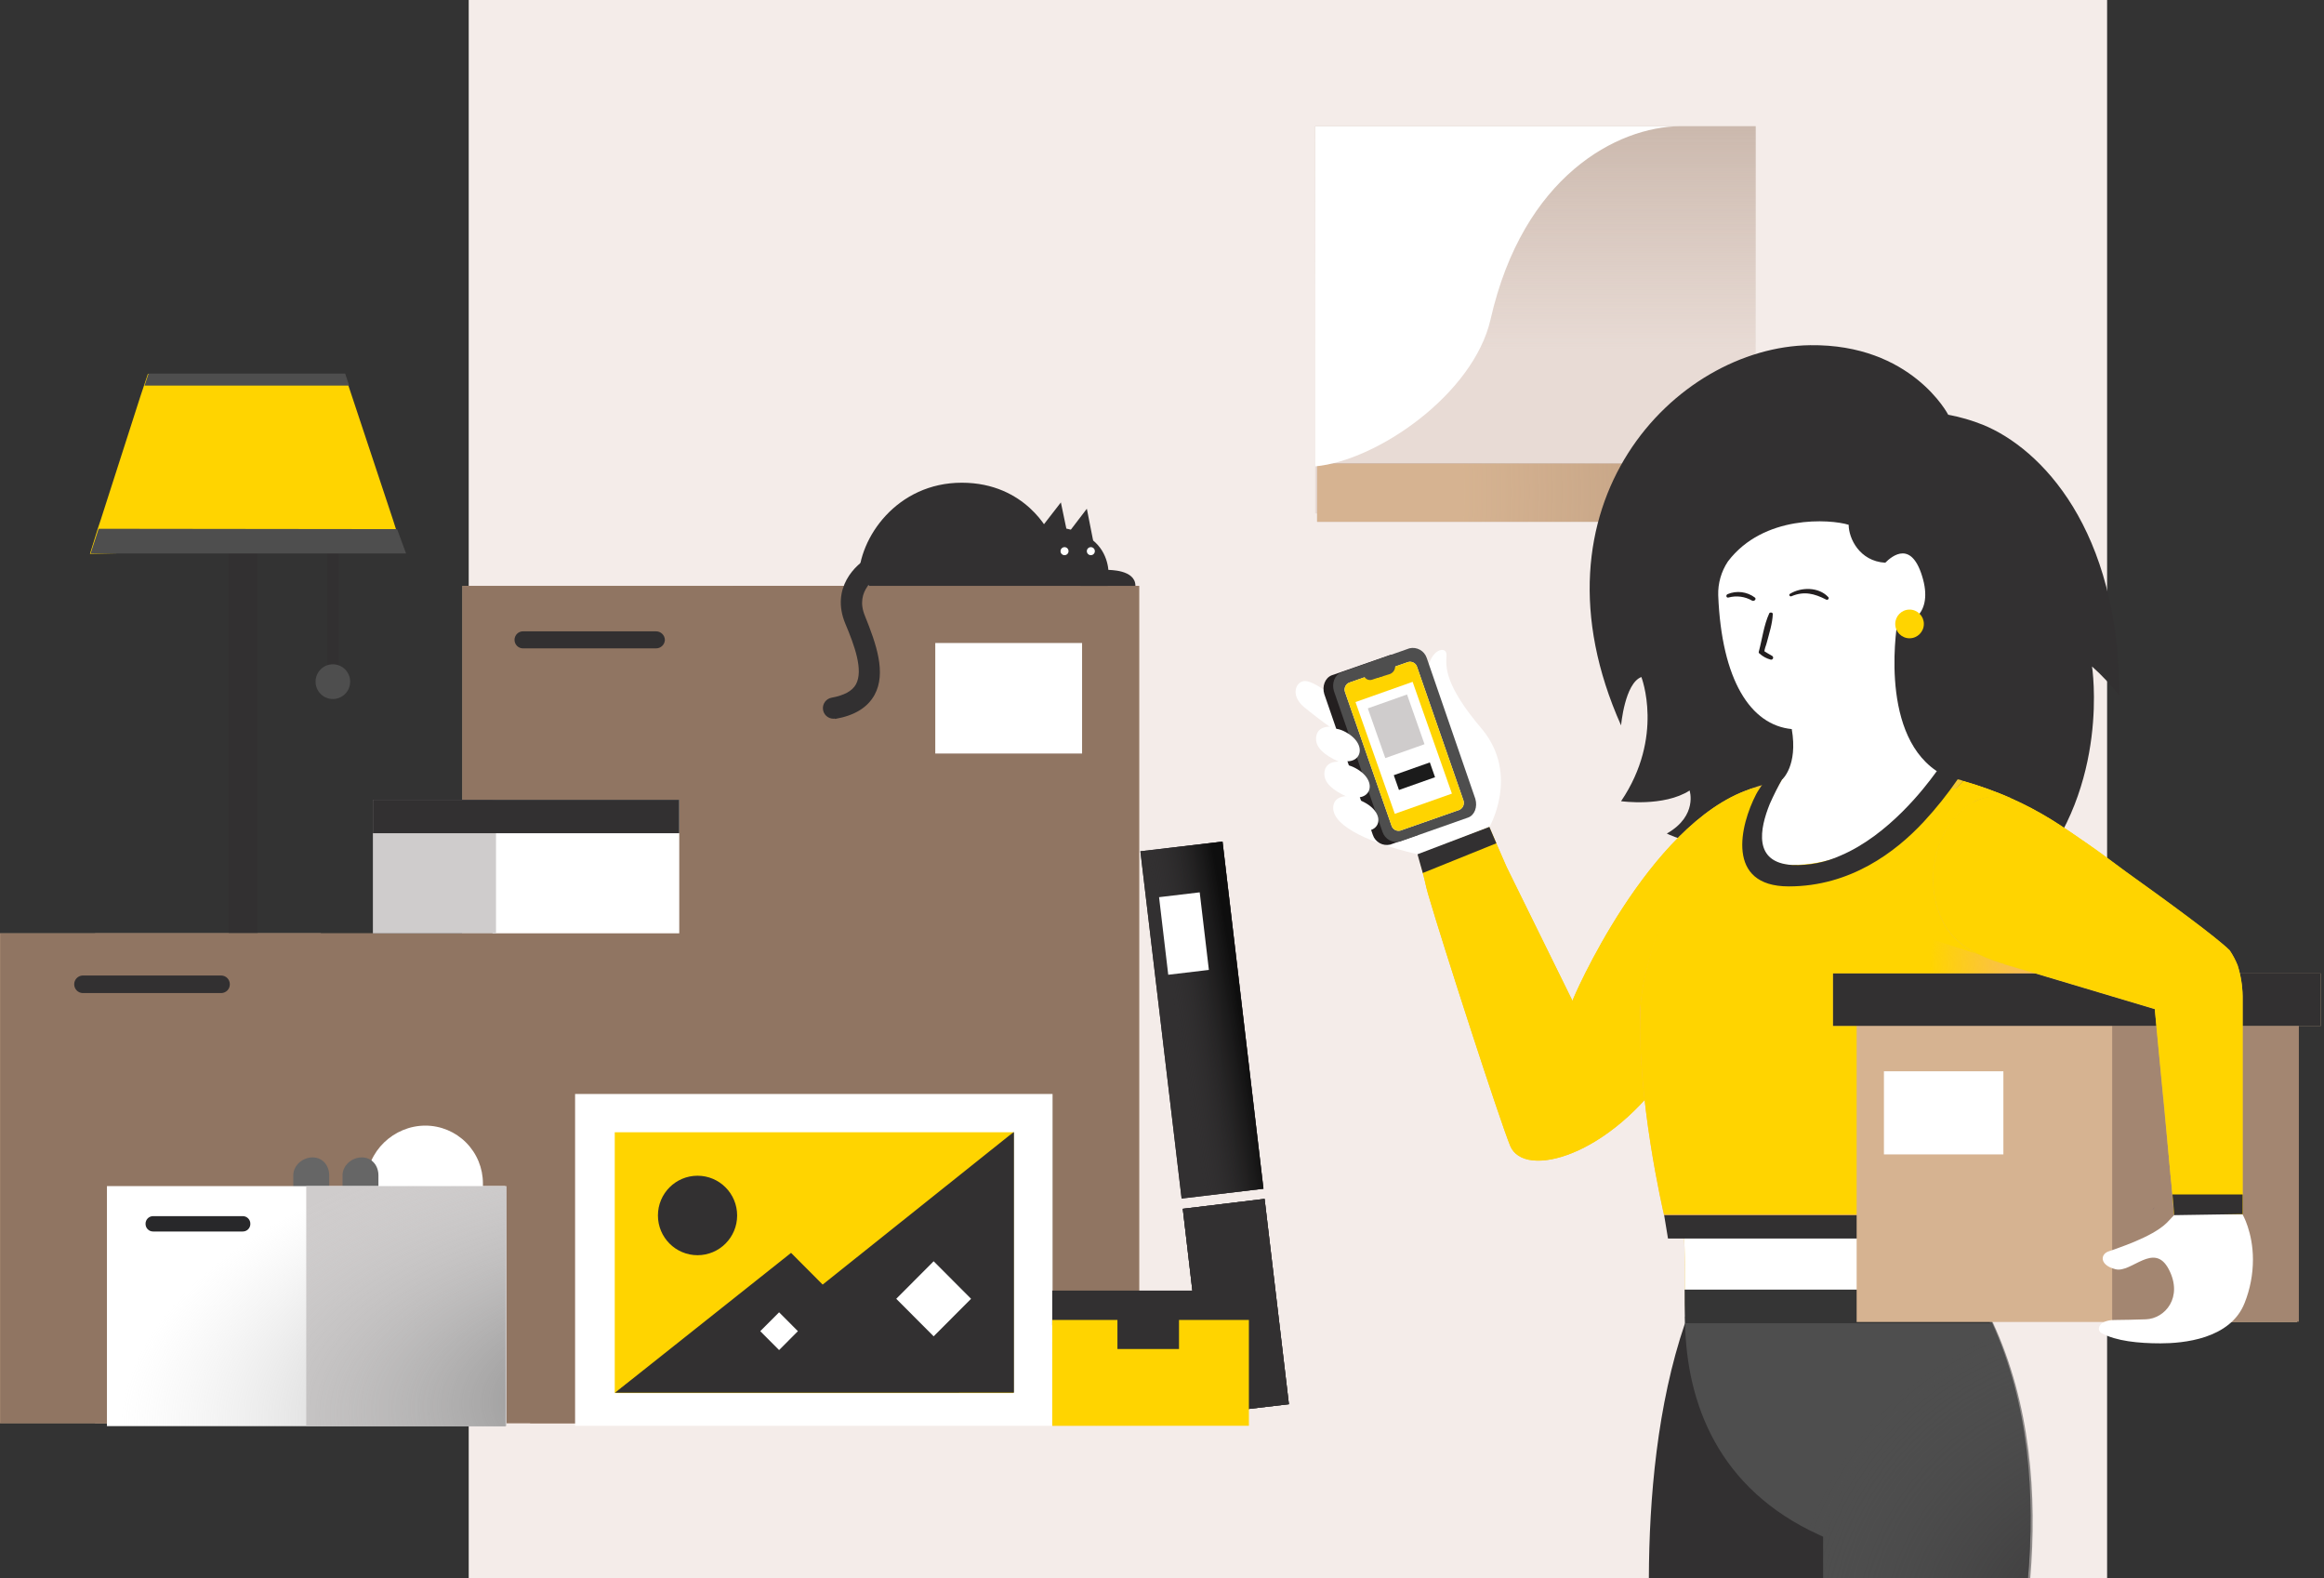 <svg width="461" height="313" viewBox="0 0 461 313" fill="none" xmlns="http://www.w3.org/2000/svg">
<rect x="0" y="0" width="461" height="313" fill="#333333" stroke="none"/>
<path d="M417.976 0H92.976V313H417.976V0Z" fill="#F4ECE9"/>
<path d="M348.272 25.027H260.884V101.819H348.272V25.027Z" fill="#E8DBD5"/>
<path d="M348.272 25.027H260.884V101.819H348.272V25.027Z" fill="url(#paint0_linear)"/>
<path d="M348.666 91.951H261.278V103.468H348.666V91.951Z" fill="#A38671"/>
<path d="M348.666 91.951H261.278V103.468H348.666V91.951Z" fill="url(#paint1_radial)"/>
<path d="M333.221 25.027C320.876 25.159 302.138 34.82 295.668 63.357C292.299 78.115 273.223 91.356 260.884 92.484V25.027H333.221Z" fill="white"/>
<path d="M225.954 116.182H105.17V282.199H225.954V116.182Z" fill="#A38671"/>
<path d="M145.411 116.182H91.738V277.716H145.411V116.182Z" fill="#D6B391"/>
<path d="M145.43 116.182H91.769V277.71H105.17V282.211H225.954V116.182H145.43Z" fill="url(#paint2_linear)"/>
<path d="M225.954 116V282.029H105.17V277.528H91.769V116H225.954Z" fill="url(#paint3_radial)"/>
<path d="M172.425 116.182H219.748C219.748 116.182 222.523 104.396 206.816 104.396C206.816 104.396 205.428 105.787 206.816 105.787H208.197C208.197 105.787 203.578 95.725 190.777 95.725C177.976 95.725 170.313 106.609 170.313 114.922L172.425 116.182Z" fill="#323031"/>
<path d="M206.747 104.396L210.441 99.631L211.766 105.982L206.747 104.396Z" fill="#323031"/>
<path d="M211.897 105.718L215.591 100.885L216.847 107.242L211.897 105.718Z" fill="#323031"/>
<path d="M225.229 116.182H214.354L219.835 113.003C219.879 113.066 225.229 112.878 225.229 116.182Z" fill="#323031"/>
<path d="M165.3 142.525C164.778 142.518 164.278 142.316 163.897 141.959C163.516 141.601 163.282 141.114 163.241 140.592C163.199 140.07 163.353 139.552 163.673 139.139C163.993 138.725 164.455 138.446 164.968 138.356C167.468 137.892 169.056 137.033 169.787 135.711C171.3 132.927 169.519 128.031 167.675 123.661C164.768 116.646 169.65 111.875 172.625 110.351C172.873 110.196 173.151 110.094 173.441 110.052C173.73 110.011 174.025 110.03 174.307 110.108C174.589 110.187 174.852 110.323 175.079 110.509C175.305 110.695 175.491 110.926 175.624 111.187C175.757 111.449 175.834 111.735 175.851 112.028C175.868 112.321 175.824 112.614 175.722 112.889C175.619 113.165 175.461 113.415 175.257 113.626C175.054 113.837 174.808 114.002 174.537 114.113C174.006 114.382 169.456 117.028 171.568 122.125C173.812 127.686 175.856 133.447 173.481 137.798C172.093 140.306 169.518 141.898 165.693 142.563C165.562 142.463 165.431 142.525 165.3 142.525Z" fill="#323031"/>
<path d="M134.66 185.094H18.864V282.211H134.66V185.094Z" fill="#A38671"/>
<path d="M51.116 108.239H45.372V191.056H51.116V108.239Z" fill="#323031"/>
<path d="M63.648 185.094H0V282.211H63.648V185.094Z" fill="#D6B391"/>
<path d="M63.717 185.094H18.97H0.025V282.211H18.97H63.717H134.804V185.094H63.717Z" fill="url(#paint4_linear)"/>
<path d="M79.825 108.634L67.218 108.897H64.905L51.11 109.16L45.372 109.292L17.845 109.825L19.364 104.928L20.026 102.941L27.877 78.51L28.54 76.522L29.334 74.14H68.336L69.13 76.522L69.793 78.51L77.912 102.941L78.568 104.991L79.825 108.634Z" fill="#FFD400"/>
<path d="M67.217 108.696H64.905V136.3H67.217V108.696Z" fill="#323031"/>
<path d="M214.647 127.51H185.526V149.428H214.647V127.51Z" fill="white"/>
<path d="M66.03 138.619C67.925 138.619 69.461 137.079 69.461 135.178C69.461 133.277 67.925 131.736 66.03 131.736C64.135 131.736 62.598 133.277 62.598 135.178C62.598 137.079 64.135 138.619 66.03 138.619Z" fill="#4E4E4E"/>
<path d="M45.591 195.193C45.593 194.967 45.551 194.741 45.467 194.531C45.382 194.32 45.257 194.129 45.099 193.967C44.94 193.805 44.751 193.676 44.543 193.587C44.334 193.499 44.111 193.452 43.885 193.451H16.351C15.909 193.477 15.494 193.672 15.19 193.995C14.887 194.319 14.718 194.746 14.718 195.19C14.718 195.635 14.887 196.062 15.19 196.385C15.494 196.709 15.909 196.903 16.351 196.93H43.903C44.356 196.922 44.787 196.735 45.103 196.41C45.419 196.085 45.594 195.648 45.591 195.193Z" fill="#323031"/>
<path d="M131.891 126.89C131.875 126.428 131.678 125.992 131.344 125.676C131.009 125.359 130.564 125.187 130.104 125.197H103.852C103.622 125.183 103.391 125.216 103.175 125.295C102.958 125.373 102.76 125.495 102.592 125.654C102.425 125.812 102.291 126.003 102.2 126.215C102.108 126.427 102.061 126.656 102.061 126.887C102.061 127.118 102.108 127.346 102.2 127.558C102.291 127.77 102.425 127.961 102.592 128.119C102.76 128.278 102.958 128.4 103.175 128.478C103.391 128.557 103.622 128.59 103.852 128.576H130.104C130.563 128.588 131.008 128.417 131.343 128.102C131.678 127.786 131.875 127.35 131.891 126.89Z" fill="#323031"/>
<path d="M84.113 249.974C90.363 249.974 95.795 244.878 95.795 238.52V234.684C95.796 233.178 95.502 231.688 94.929 230.297C94.356 228.905 93.515 227.641 92.454 226.576C91.394 225.511 90.134 224.667 88.748 224.09C87.362 223.514 85.876 223.217 84.375 223.217C78.125 223.217 72.693 228.314 72.693 234.671V238.508C72.692 240.013 72.987 241.503 73.56 242.894C74.134 244.285 74.975 245.549 76.035 246.613C77.096 247.678 78.355 248.523 79.74 249.1C81.126 249.676 82.612 249.974 84.113 249.974Z" fill="white"/>
<path d="M71.505 256.263C71.974 256.265 72.438 256.174 72.871 255.996C73.305 255.817 73.698 255.554 74.03 255.221C74.361 254.889 74.623 254.494 74.802 254.059C74.98 253.625 75.07 253.159 75.068 252.689V233.091C75.068 231.104 73.749 229.518 71.768 229.518C69.793 229.518 67.943 231.104 67.943 233.091V252.683C67.939 253.153 68.029 253.62 68.207 254.055C68.385 254.491 68.647 254.886 68.978 255.219C69.31 255.552 69.704 255.816 70.137 255.995C70.571 256.174 71.036 256.265 71.505 256.263Z" fill="#666666"/>
<path d="M61.736 256.263C62.204 256.265 62.669 256.174 63.103 255.996C63.536 255.817 63.931 255.554 64.262 255.222C64.594 254.89 64.857 254.495 65.036 254.06C65.215 253.625 65.306 253.159 65.304 252.689V233.091C65.304 231.104 63.979 229.518 62.004 229.518C60.023 229.518 58.173 231.104 58.173 233.091V252.683C58.171 253.153 58.261 253.619 58.439 254.054C58.617 254.489 58.879 254.885 59.211 255.217C59.542 255.55 59.935 255.814 60.369 255.993C60.802 256.173 61.267 256.264 61.736 256.263Z" fill="#666666"/>
<path d="M100.22 235.21H21.214V282.807H100.22V235.21Z" fill="white"/>
<path d="M100.483 235.21H60.748V282.807H100.483V235.21Z" fill="#CFCCCC"/>
<path d="M21.277 235.279H100.283V282.876H21.277V235.279Z" fill="url(#paint5_radial)"/>
<path d="M30.39 244.213H48.141C48.342 244.216 48.541 244.179 48.726 244.104C48.912 244.029 49.081 243.916 49.223 243.774C49.364 243.632 49.476 243.463 49.551 243.277C49.626 243.09 49.663 242.891 49.66 242.69C49.663 242.489 49.625 242.29 49.55 242.104C49.474 241.918 49.362 241.749 49.221 241.607C49.079 241.465 48.911 241.353 48.725 241.277C48.54 241.201 48.341 241.164 48.141 241.166H30.39C30.189 241.163 29.99 241.2 29.805 241.275C29.619 241.351 29.45 241.463 29.308 241.605C29.166 241.747 29.055 241.916 28.98 242.103C28.904 242.289 28.867 242.489 28.871 242.69C28.867 242.891 28.903 243.091 28.978 243.278C29.053 243.464 29.164 243.634 29.306 243.776C29.448 243.919 29.617 244.031 29.803 244.106C29.99 244.181 30.189 244.217 30.39 244.213Z" fill="#28282A"/>
<path d="M208.791 216.942H114.077V282.744H208.791V216.942Z" fill="white"/>
<path d="M201.059 224.534H121.947V276.249H201.059V224.534Z" fill="#FFD400"/>
<path d="M121.997 276.186L156.256 250.369L164.837 258.952L201.134 224.471V276.174L121.997 276.186Z" fill="#323031"/>
<path d="M185.204 250.115L177.784 257.558L185.204 265.001L192.625 257.558L185.204 250.115Z" fill="white"/>
<path d="M154.544 260.235L150.809 263.98L154.544 267.726L158.278 263.98L154.544 260.235Z" fill="white"/>
<path d="M138.367 248.915C142.706 248.915 146.223 245.387 146.223 241.034C146.223 236.682 142.706 233.154 138.367 233.154C134.027 233.154 130.51 236.682 130.51 241.034C130.51 245.387 134.027 248.915 138.367 248.915Z" fill="#323031"/>
<path d="M121.997 276.186L156.918 248.451L163.187 254.739L201.071 224.484L181.532 247.855L172.888 259.309L163.319 261.892L153.812 254.081L121.997 276.186Z" fill="#323031"/>
<path d="M247.737 261.754H208.728V282.738H247.737V261.754Z" fill="url(#paint6_radial)"/>
<path d="M234.561 234.671L250.794 236.583L234.561 234.671Z" fill="#FFD746"/>
<path d="M250.638 235.743L242.518 166.888L226.217 168.812L234.399 237.662L250.638 235.743Z" fill="#323031"/>
<path d="M255.675 278.462L250.85 237.743L234.624 239.712L239.387 280.374L255.675 278.462Z" fill="#323031"/>
<path d="M237.979 176.955L229.917 177.915L231.738 193.299L239.8 192.339L237.979 176.955Z" fill="white"/>
<path d="M234.561 234.671L250.794 236.583L234.561 234.671Z" fill="#FFD746"/>
<path d="M255.675 278.462L250.85 237.743L234.624 239.712L239.387 280.374L255.675 278.462Z" fill="#323031"/>
<path d="M242.499 166.9L226.211 168.812L234.386 237.687L250.613 235.718L242.499 166.9Z" fill="#323031"/>
<path d="M250.85 237.743L234.624 239.712L239.387 280.374L255.675 278.462L250.85 237.743Z" fill="#323031"/>
<path d="M242.499 166.9L226.211 168.812L234.386 237.687L250.613 235.718L242.499 166.9Z" fill="url(#paint7_linear)"/>
<path d="M250.85 237.743L234.624 239.712L239.387 280.374L255.675 278.462L250.85 237.743Z" fill="url(#paint8_linear)"/>
<path d="M237.979 176.955L229.917 177.915L231.738 193.299L239.8 192.339L237.979 176.955Z" fill="white"/>
<path d="M247.737 255.93H208.728V262.814H247.737V255.93Z" fill="#323031"/>
<path d="M134.741 158.625H97.701V185.081H134.741V158.625Z" fill="white"/>
<path d="M98.439 158.612H134.804V185.094H98.439H74.012V158.612H98.439Z" fill="url(#paint9_radial)"/>
<path d="M98.389 158.625H73.968V185.081H98.389V158.625Z" fill="#CFCCCC"/>
<path d="M98.439 158.612H74.012V185.094H98.439H134.804V158.612H98.439Z" fill="url(#paint10_radial)"/>
<path d="M73.968 158.6H134.741V165.233H73.968V158.6Z" fill="#323031"/>
<path d="M247.737 261.754H208.728V282.738H247.737V261.754Z" fill="#FFD400"/>
<path d="M233.873 260.501H221.66V267.516H233.873V260.501Z" fill="#323031"/>
<path d="M80.55 109.756H17.976L19.564 104.859L78.768 104.928L80.55 109.756Z" fill="#4E4E4E"/>
<path d="M211.166 110.094C211.604 110.094 211.96 109.738 211.96 109.298C211.96 108.858 211.604 108.502 211.166 108.502C210.727 108.502 210.372 108.858 210.372 109.298C210.372 109.738 210.727 110.094 211.166 110.094Z" fill="white"/>
<path d="M216.385 110.094C216.823 110.094 217.179 109.738 217.179 109.298C217.179 108.858 216.823 108.502 216.385 108.502C215.947 108.502 215.591 108.858 215.591 109.298C215.591 109.738 215.947 110.094 216.385 110.094Z" fill="white"/>
<path d="M69.261 76.46H28.671L29.465 74.077H68.468L69.261 76.46Z" fill="#4E4E4E"/>
<path d="M272.059 134.852C272.059 134.852 270.741 135.316 269.753 135.648C269.477 135.742 269.177 135.741 268.902 135.644C268.627 135.548 268.392 135.362 268.234 135.115L268.297 134.589L272.047 134.852H272.059Z" fill="#231F20"/>
<path d="M277.342 133.592C277.291 133.409 277.205 133.237 277.088 133.087C276.97 132.938 276.824 132.813 276.659 132.721C276.493 132.629 276.31 132.571 276.121 132.55C275.933 132.53 275.742 132.547 275.56 132.601L265.791 135.981C265.613 136.054 265.451 136.162 265.315 136.298C265.179 136.435 265.071 136.596 264.997 136.775C264.923 136.953 264.885 137.144 264.885 137.337C264.885 137.53 264.923 137.721 264.997 137.899L274.173 164.312C274.221 164.496 274.307 164.669 274.424 164.819C274.541 164.969 274.687 165.095 274.853 165.187C275.019 165.28 275.203 165.338 275.392 165.357C275.581 165.377 275.772 165.358 275.954 165.302L285.723 161.929C286.073 161.769 286.35 161.483 286.497 161.127C286.644 160.771 286.651 160.372 286.517 160.011L277.342 133.592Z" fill="#D0D0D0"/>
<path d="M273.384 132.802L273.316 133.266C273.301 133.621 273.17 133.961 272.945 134.235C272.719 134.509 272.41 134.702 272.066 134.783L269.891 135.448C269.598 135.529 269.291 135.541 268.992 135.484C268.694 135.426 268.413 135.3 268.172 135.115L267.709 134.783L273.384 132.802Z" fill="#231F20"/>
<path d="M394.764 153.39C352.385 177.214 328.69 164.675 330.74 165.239C336.809 161.729 335.159 156.763 335.159 156.763C330.015 160.074 321.564 158.882 321.564 158.882C330.209 146.106 325.59 134.257 325.59 134.257C322.289 135.51 321.564 143.855 321.564 143.855C302.025 100.095 332.321 68.78 359.067 68.454C379.2 68.185 386.457 82.247 386.457 82.247C388.808 82.681 391.111 83.347 393.332 84.234C404.883 88.936 420.397 104.954 420.397 137.924C418.762 135.85 416.951 133.922 414.984 132.163C414.984 132.163 418.678 155.729 403.039 173.672C387.4 191.614 371.162 143.617 371.162 143.617L394.764 153.39Z" fill="#323031"/>
<path d="M266.253 139.485C266.253 139.485 261.253 135.247 258.997 135.053C257.122 134.921 255.828 137.767 258.597 140.15C260.184 141.473 262.691 143.391 264.603 144.714C265.922 145.711 266.916 146.438 266.916 146.438L266.253 139.485Z" fill="white"/>
<path d="M281.198 169.408C269.91 166.763 263.903 163.189 264.497 159.741C265.222 155.904 273.01 159.114 273.01 159.114L282.448 163.001L281.923 168.894L281.198 169.408Z" fill="white"/>
<path d="M278.467 161.465C267.179 158.82 262.159 156.368 262.753 152.926C263.484 149.083 270.679 152.262 270.679 152.262L280.117 156.105L278.598 161.992L278.467 161.465Z" fill="white"/>
<path d="M276.879 154.513C265.591 151.867 260.509 149.416 261.103 145.974C261.834 142.137 269.091 145.347 269.091 145.347L278.53 149.184L277.011 155.077L276.879 154.513Z" fill="white"/>
<path d="M371.399 294.267C371.399 299.427 369.887 306.141 367.768 313H327.077C327.127 297.17 328.727 278.569 334.24 262.419H334.284C335.728 263.028 371.399 277.528 371.399 294.267Z" fill="#323031"/>
<path d="M279.192 131.805C278.962 131.114 278.482 130.533 277.847 130.178C277.212 129.824 276.468 129.719 275.76 129.887L264.141 133.924C262.822 134.457 262.228 136.112 262.691 137.636L272.323 165.572C272.555 166.263 273.036 166.842 273.672 167.197C274.308 167.552 275.052 167.656 275.76 167.49L287.374 163.453C288.693 162.989 289.286 161.334 288.824 159.741L279.192 131.805Z" fill="#231F20"/>
<path d="M371.399 294.267C371.399 299.427 369.887 306.141 367.768 313H327.077C327.127 297.17 328.727 278.569 334.24 262.419H334.284C335.728 263.028 371.399 277.528 371.399 294.267Z" fill="url(#paint11_radial)"/>
<path d="M295.425 164.048L281.199 169.408C281.199 169.408 282.911 137.303 283.243 133.047C283.574 128.79 287.068 127.818 286.937 130C286.805 132.181 286.474 135.824 294.068 144.695C301.431 153.723 295.425 164.048 295.425 164.048Z" fill="white"/>
<path d="M347.11 156.5C347.11 156.5 343.216 193.971 331.265 211.714C319.314 229.456 302.357 233.844 299.588 227.268C297.537 222.302 286.462 188.147 283.28 177.289C283.018 176.424 282.824 175.502 282.624 174.637C282.555 174.374 282.493 174.11 282.424 173.847C282.424 173.778 282.361 173.646 282.361 173.578C282.282 173.388 282.236 173.187 282.224 172.982V172.919C282.161 172.518 282.03 172.192 281.961 171.86C281.856 171.368 281.724 170.883 281.567 170.405C281.567 170.267 281.499 170.205 281.499 170.136C281.436 169.872 281.367 169.672 281.367 169.609V169.54L295.425 164.048L298.856 171.922L311.926 198.473C311.826 198.341 326.908 163.321 347.11 156.5Z" fill="#F2C831"/>
<path d="M347.11 156.5C347.11 156.5 343.216 193.971 331.265 211.714C319.314 229.456 302.357 233.844 299.588 227.268C297.537 222.302 286.462 188.147 283.28 177.289C283.018 176.424 282.824 175.502 282.624 174.637C282.555 174.374 282.493 174.11 282.424 173.847C282.424 173.778 282.361 173.646 282.361 173.578C282.282 173.388 282.236 173.187 282.224 172.982V172.919C282.161 172.518 282.03 172.192 281.961 171.86C281.856 171.368 281.724 170.883 281.567 170.405C281.567 170.267 281.499 170.205 281.499 170.136C281.436 169.872 281.367 169.672 281.367 169.609V169.54L295.425 164.048L298.856 171.922L311.926 198.473C311.826 198.341 326.908 163.321 347.11 156.5Z" fill="#FFD400"/>
<path opacity="0.53" d="M402.727 313H362.099V305.257L361.636 304.919L360.967 304.43C342.978 291.114 335.034 277.428 334.29 262.426C334.29 261.993 334.253 261.548 334.246 261.103H394.77C394.939 261.454 395.107 261.811 395.27 262.162C402.833 278.463 404.108 296.625 402.727 313Z" fill="#353535"/>
<path d="M402.277 313H361.649V304.724L360.98 304.43C340.722 295.277 334.578 278.099 334.259 262.426H334.303L368.312 261.379L377.206 261.103L379.356 261.04L381.5 260.971L383.644 260.909L394.27 260.583H394.382L394.545 260.915C394.545 260.915 394.545 260.959 394.576 260.977V261.046L394.613 261.109C394.782 261.46 394.945 261.818 395.107 262.169C402.545 278.494 403.708 296.643 402.277 313Z" fill="#4E4E4E"/>
<path d="M402.277 313H361.649V304.724L360.98 304.43C340.722 295.277 334.578 278.099 334.259 262.426H334.303L368.312 261.379L377.206 261.103L379.356 261.04L381.5 260.971L383.644 260.909L394.27 260.583H394.382L394.545 260.915C394.545 260.915 394.545 260.959 394.576 260.977V261.046L394.613 261.109C394.782 261.46 394.945 261.818 395.107 262.169C402.545 278.494 403.708 296.643 402.277 313Z" fill="url(#paint12_radial)"/>
<path d="M334.103 172.719C330.277 171.001 314.101 185.433 308.957 211.977C308.101 216.61 303.482 231.97 317.145 225.481C322.737 221.914 327.524 217.217 331.202 211.688C338.197 201.357 342.453 184.216 344.728 171.766C340.241 173.314 338.703 174.775 334.103 172.719Z" fill="#FFD400"/>
<path d="M396.939 157.76C403.014 163.848 408.69 199.532 394.764 227.073C380.838 254.614 386.313 182.317 386.313 177.289C386.313 172.261 396.939 157.76 396.939 157.76Z" fill="#F2C831"/>
<path d="M403.208 192.843L397.401 191.125C397.456 191.182 397.501 191.248 397.532 191.32C397.47 191.784 397.339 192.316 397.27 192.78C394.564 206.347 388.519 217.231 386.775 228.992C384.463 219.324 385.525 195.689 386.05 183.909C386.182 180.467 386.382 178.079 386.382 177.22C386.382 172.205 397.007 157.691 397.007 157.691C399.314 160.011 401.558 166.468 402.683 175.17C403.37 181.034 403.545 186.948 403.208 192.843Z" fill="url(#paint13_linear)"/>
<path d="M397.532 191.257C397.47 191.721 397.339 192.247 397.27 192.711C394.564 206.416 388.357 217.406 386.707 229.324C385.657 237.33 386.575 245.737 391.926 255.655C392.12 256.056 392.388 256.451 392.651 256.909C393.376 258.232 394.101 259.623 394.826 260.946H334.328C334.259 259.291 334.259 257.504 334.259 255.649V254.395C334.259 235.794 332.215 223.675 326.408 208.385C320.708 193.094 340.378 159.24 347.11 156.5H389.482C389.482 156.5 401.295 168.882 397.532 191.257Z" fill="#F2C831"/>
<path d="M389.413 154.851C389.019 155.315 388.557 155.842 388.032 156.437C386.057 158.778 383.916 160.971 381.625 163.001C377.931 166.311 373.312 169.822 368.293 172.004L365.255 169.753L365.192 169.684L363.011 168.098L352.191 160.218L351.066 159.428L350.866 159.296L350.21 158.832L348.335 157.44L347.547 156.813L347.085 156.481L347.679 156.281C348.219 156.076 348.77 155.9 349.329 155.754C350.185 155.491 351.041 155.221 351.966 154.958L353.417 154.563C353.485 154.563 353.617 154.494 353.685 154.494C358.11 153.266 362.638 152.448 367.211 152.049C372.679 151.712 378.166 152.134 383.519 153.303C383.65 153.303 383.713 153.372 383.844 153.372C384.569 153.566 385.363 153.704 386.157 153.898C386.819 154.099 387.544 154.231 388.269 154.525C388.663 154.584 389.047 154.693 389.413 154.851Z" fill="#F2C831"/>
<path d="M434.429 185.295C434.07 187.46 433.11 189.481 431.66 191.125C431.147 191.658 430.862 192.372 430.866 193.113C427.897 195.62 417.465 195.758 416.49 195.495C397.739 190.793 389.563 189.47 389.563 189.47L387.119 187.552C387.25 186.624 386.988 185.495 386.063 184.041C380.581 175.101 384.281 162.857 391.407 159.083C393.719 157.877 396.408 157.616 398.907 158.356C409.402 162.788 423.991 174.706 433.91 182.85C434.145 183.65 434.318 184.468 434.429 185.295Z" fill="#F2C831"/>
<path d="M406.577 193.094C406.046 204.215 400.239 216.127 394.763 227.054C390.469 235.524 388.032 234.534 386.707 228.904C386.707 229.036 386.644 229.173 386.644 229.305C377.731 229.832 366.58 211.362 373.374 204.541C379.05 198.849 383.375 189.784 385.194 185.878C385.719 184.68 385.982 183.953 385.982 183.953C388.626 187.715 392.52 189.514 396.739 190.906C398.457 191.439 400.239 191.965 402.02 192.429L406.577 193.094Z" fill="url(#paint14_linear)"/>
<path d="M391.988 255.736C386.644 245.806 385.657 237.399 386.775 229.405C386.773 229.313 386.797 229.221 386.844 229.142C388.163 234.571 390.594 235.499 394.826 227.092C400.308 216.165 406.114 204.253 406.646 193.131L402.089 192.467C400.57 192.072 399.12 191.608 397.601 191.144C400.308 174.725 394.632 163.666 391.463 159.033C392.595 158.419 393.838 158.039 395.118 157.914C396.399 157.789 397.692 157.922 398.92 158.306C395.871 156.979 392.739 155.852 389.544 154.933C389.144 155.328 388.682 155.923 388.219 156.45L347.166 156.588C340.834 158.437 320.764 193.131 326.446 208.353C332.128 223.575 334.328 235.725 334.328 254.345V255.599C334.328 257.479 334.328 259.241 334.396 260.896H394.895C394.232 259.567 393.507 258.181 392.713 256.852C392.435 256.506 392.192 256.132 391.988 255.736Z" fill="#F9BE50"/>
<path d="M394.826 261.034H334.328C334.259 259.379 334.259 257.592 334.259 255.736V254.483C334.259 249.517 334.128 245.016 333.803 240.847H386.8C387.463 245.48 389.113 250.382 392.013 255.812C392.213 256.207 392.476 256.602 392.738 257.066C393.445 258.294 394.17 259.711 394.826 261.034Z" fill="white"/>
<path d="M330.077 240.778L330.871 245.605H384.794L378.193 240.709L330.077 240.778Z" fill="#323031"/>
<path d="M406.577 193.094C406.046 204.215 400.239 216.127 394.764 227.054C394.139 228.177 393.639 229.173 393.176 229.963C389.944 235.129 387.963 233.806 386.775 229.105C386.786 229.198 386.762 229.292 386.707 229.368C386.137 233.166 386.16 237.031 386.775 240.822H333.778C332.853 229.173 330.609 219.707 326.383 208.447C325.381 205.445 325.065 202.254 325.458 199.112C326.846 182.185 342.028 158.205 347.041 156.745L388.163 156.481C388.688 155.886 389.151 155.359 389.482 154.958C392.689 155.84 395.824 156.97 398.858 158.337C397.629 157.955 396.337 157.823 395.056 157.948C393.776 158.073 392.533 158.452 391.401 159.064C394.57 163.697 400.245 174.737 397.539 191.169C398.995 191.633 400.508 192.097 402.027 192.492L406.577 193.094Z" fill="#F9BE50"/>
<path d="M399.908 240.972H330.077C330.077 240.972 324.452 217.011 325.458 199.131L376.543 203.639C376.543 203.639 386.05 219.124 392.651 230.183C396.014 235.813 398.589 240.314 399.908 240.972Z" fill="#F9BE50"/>
<path d="M392.845 230.446C392.982 230.246 393.045 230.114 393.176 229.92C393.774 228.987 394.305 228.013 394.764 227.004C400.239 216.083 406.014 204.165 406.577 193.044L402.02 192.379C400.502 191.984 399.051 191.52 397.533 191.056C400.239 174.637 394.564 163.716 391.395 159.083C393.576 157.892 396.607 157.76 398.989 158.287C395.872 156.941 392.674 155.794 389.413 154.851C389.019 155.246 388.494 155.842 388.032 156.375L347.704 156.306C341.566 157.766 326.846 182.06 325.458 199.006V199.206C324.471 217.149 330.077 240.778 330.077 240.778H399.908C398.589 240.314 396.082 235.944 392.845 230.446Z" fill="#FFD400"/>
<path d="M403.87 192.912L383.406 186.354L372.256 215.619L403.87 192.912Z" fill="url(#paint15_radial)"/>
<path d="M394.763 262.419H334.234C334.171 259.379 334.171 257.655 334.171 255.736H391.926C392.12 256.131 392.388 256.533 392.651 256.99C393.65 258.67 394.363 260.505 394.763 262.419Z" fill="#353535"/>
<path d="M455.681 197.282H368.293V262.156H455.681V197.282Z" fill="#D6B391"/>
<path d="M456.012 197.282H418.984V262.093H456.012V197.282Z" fill="#A38671"/>
<path d="M455.949 197.344H455.681V197.282H368.293V262.156H455.681H455.949V197.344Z" fill="url(#paint16_linear)"/>
<path d="M460.368 193.044H363.611V203.438H460.368V193.044Z" fill="#D6B391"/>
<path d="M460.368 193.044H363.611V203.438H460.368V193.044Z" fill="#323031"/>
<path d="M397.401 212.441H373.706V228.923H397.401V212.441Z" fill="white"/>
<path d="M446.905 249.781C446.904 252.727 446.344 255.646 445.255 258.382C442.417 265.598 432.979 266.394 428.554 266.394C424.128 266.394 419.803 265.93 416.94 264.407C415.753 263.811 416.215 261.761 419.515 261.761C421.097 261.761 423.541 261.692 425.585 261.63H425.653C429.479 261.498 433.11 257.241 430.204 251.699C427.297 246.157 422.816 252.495 419.647 251.699C416.478 250.903 416.609 248.784 418.19 248.188C419.772 247.593 426.841 245.411 429.81 242.496C430.335 241.969 430.735 241.505 431.26 240.972C431.26 240.91 431.329 240.841 431.26 240.772H444.792C444.855 240.772 446.905 244.351 446.905 249.781Z" fill="white"/>
<path d="M446.905 249.781C446.904 252.727 446.344 255.646 445.255 258.382C442.417 265.598 432.979 266.394 428.554 266.394C424.128 266.394 419.803 265.93 416.94 264.407C415.753 263.811 416.215 261.761 419.515 261.761C421.097 261.761 423.541 261.692 425.585 261.63H425.653C429.479 261.498 433.11 257.241 430.204 251.699C427.297 246.157 422.816 252.495 419.647 251.699C416.478 250.903 416.609 248.784 418.19 248.188C419.772 247.593 426.841 245.411 429.81 242.496C430.335 241.969 430.735 241.505 431.26 240.972C431.26 240.91 431.329 240.841 431.26 240.772H444.792C444.855 240.772 446.905 244.351 446.905 249.781Z" fill="url(#paint17_linear)"/>
<path d="M444.855 197.545V240.772H431.26V240.972C431.129 239.123 430.929 237.004 430.735 234.885C430.666 234.22 430.604 233.562 430.535 232.897C430.01 227.255 429.479 220.917 428.885 215.218C428.291 208.798 427.697 203.175 427.435 200.128L403.277 192.912L402.089 192.58L397.601 191.257L397.457 191.213V191.15C397.257 191.081 397.057 191.081 396.864 191.019C392.638 189.69 388.675 187.84 386.1 184.066C380.625 175.126 384.319 162.882 391.451 159.108C393.763 157.902 396.451 157.641 398.951 158.381C401.681 159.59 404.327 160.983 406.871 162.55C411.621 165.528 416.703 169.239 421.653 172.875C430.166 178.969 439.673 185.922 442.28 188.498C442.911 189.434 443.441 190.434 443.861 191.483C444.49 193.443 444.825 195.486 444.855 197.545Z" fill="#F2C831"/>
<path d="M444.855 197.545V240.772H431.26V240.972C431.198 239.718 431.066 238.327 430.929 236.866C430.866 236.208 430.797 235.543 430.735 234.816C430.672 234.089 430.604 233.493 430.535 232.828C430.01 227.186 429.479 220.848 428.885 215.155C428.291 208.736 427.697 203.106 427.435 200.059L403.277 192.843L402.089 192.517L397.601 191.213L397.47 191.15V191.081C397.27 191.019 397.07 191.019 396.876 190.95C392.651 189.627 388.688 187.771 386.113 183.997C380.637 175.063 384.331 162.813 391.463 159.039C393.776 157.835 396.464 157.575 398.964 158.312C401.693 159.524 404.338 160.917 406.883 162.481C409.258 163.942 411.702 165.659 414.209 167.383C416.715 169.107 419.159 170.957 421.666 172.813C430.179 178.9 439.686 185.853 442.292 188.436C442.923 189.369 443.454 190.367 443.873 191.414C444.492 193.4 444.823 195.465 444.855 197.545Z" fill="#FFD400"/>
<path d="M427.46 239.317C426.972 239.982 426.71 240.176 427.46 239.317V239.317Z" fill="#434775"/>
<path d="M444.855 236.866V240.772H444.398L431.272 240.972C431.21 239.718 431.079 238.327 430.941 236.866H444.855Z" fill="#323031"/>
<path d="M296.825 167.227L282.236 173.12C282.236 173.12 281.186 169.477 281.186 169.408L295.437 163.979L296.825 167.227Z" fill="#323031"/>
<path d="M386.313 153.986C386.313 153.986 377.731 165.371 365.261 169.81C362.168 170.923 358.909 171.504 355.623 171.527C347.11 171.527 348.748 164.38 350.935 159.346C351.663 157.69 352.524 156.097 353.51 154.582C353.51 154.582 356.679 151.867 355.423 144.582C347.241 143.792 341.497 134.852 340.834 118.038C340.766 115.662 341.436 113.324 342.753 111.349C349.816 102.014 363.08 102.942 366.711 104.07C366.711 106.716 368.824 111.286 373.968 111.593C375.356 110.201 379.319 106.954 381.469 114.903C383.45 122.251 378.106 124.37 376.468 122.778C376.468 122.778 372.437 144.889 384.057 152.832C384.829 153.175 385.583 153.56 386.313 153.986Z" fill="white"/>
<path d="M352.454 156.237C353.079 155.177 353.442 154.513 353.442 154.513C353.442 154.513 356.611 151.798 355.361 144.519C355.754 144.572 356.151 144.593 356.548 144.582C365.924 144.582 371.13 134.852 371.13 134.852C371.13 134.852 377.337 153.854 352.454 156.237Z" fill="url(#paint18_radial)"/>
<path d="M430.735 234.816L427.46 200.617C428.085 207.143 429.678 222.898 430.735 234.816Z" fill="#F2C831"/>
<path d="M274.241 164.976C274.472 165.668 274.951 166.248 275.586 166.603C276.221 166.958 276.965 167.062 277.673 166.895L291.205 162.13C292.524 161.666 293.118 160.011 292.655 158.418L283.017 130.483C282.787 129.791 282.307 129.211 281.672 128.856C281.037 128.501 280.293 128.397 279.586 128.564L266.053 133.329C264.734 133.862 264.141 135.517 264.603 137.04L274.241 164.976Z" fill="#4E4E4E"/>
<path d="M342.885 118.489C343.668 118.278 344.486 118.225 345.291 118.332C346.095 118.44 346.871 118.706 347.572 119.116C347.966 119.317 348.491 118.79 348.097 118.489C347.331 117.916 346.428 117.553 345.479 117.436C344.53 117.319 343.566 117.453 342.685 117.825C342.291 118.025 342.422 118.621 342.885 118.489Z" fill="#231F20"/>
<path d="M268.828 164.255C273.447 166.236 275.491 161.672 270.609 159.089C265.728 156.506 264.272 162.324 268.828 164.255Z" fill="white"/>
<path d="M265.134 150.463C269.753 152.513 271.797 147.817 266.916 145.165C262.034 142.513 260.509 148.488 265.134 150.463Z" fill="white"/>
<path d="M267.109 157.628C271.734 159.679 273.778 154.977 268.891 152.331C264.003 149.685 262.559 155.509 267.109 157.628Z" fill="white"/>
<path d="M355.361 118.239C357.861 117.179 359.911 117.706 362.236 118.897C362.567 119.097 362.961 118.634 362.629 118.37C360.754 116.383 357.286 116.383 355.042 117.775C354.779 117.969 355.042 118.37 355.373 118.239H355.361Z" fill="#231F20"/>
<path d="M350.935 121.68C349.879 123.994 349.548 126.777 348.891 129.204C348.861 129.275 348.857 129.355 348.882 129.429C348.906 129.503 348.956 129.565 349.023 129.605C349.645 130.167 350.39 130.575 351.198 130.796C351.292 130.83 351.395 130.827 351.488 130.788C351.58 130.749 351.654 130.676 351.696 130.585C351.738 130.493 351.744 130.39 351.713 130.294C351.682 130.199 351.616 130.118 351.529 130.069C351.004 129.805 350.541 129.473 350.079 129.204C349.616 128.934 350.01 129.536 350.01 129.341C349.948 128.715 350.341 128.012 350.473 127.417C350.935 125.63 351.598 123.655 351.66 121.724C351.598 121.392 351.035 121.392 350.935 121.662V121.68Z" fill="#231F20"/>
<path d="M378.787 126.577C380.354 126.577 381.625 125.302 381.625 123.73C381.625 122.159 380.354 120.884 378.787 120.884C377.22 120.884 375.95 122.159 375.95 123.73C375.95 125.302 377.22 126.577 378.787 126.577Z" fill="#FFD400"/>
<path d="M388.494 154.45C388.456 154.485 388.408 154.506 388.357 154.513C386.301 157.505 384.031 160.342 381.563 163.001C376.018 168.957 367.043 175.778 354.829 175.778C342.222 175.778 345.191 163.597 348.36 157.503C348.691 156.845 349.285 156.049 349.61 155.522C350.466 155.252 351.06 154.726 351.985 154.462C352.448 154.331 353.235 154.331 353.704 154.193C352.735 155.892 351.852 157.639 351.06 159.428C349.079 164.324 347.698 171.076 355.548 171.54C358.84 171.663 362.116 171.02 365.118 169.659C374.625 165.622 381.888 156.092 383.869 153.359C384.2 152.895 384.4 152.632 384.4 152.632L388.494 154.45Z" fill="#323031"/>
<path d="M289.486 160.606L277.804 164.706C277.437 164.804 277.046 164.756 276.714 164.571C276.382 164.387 276.134 164.08 276.023 163.716L266.822 137.297C266.681 136.936 266.685 136.533 266.833 136.175C266.981 135.816 267.261 135.529 267.616 135.373L279.323 131.279C279.69 131.181 280.08 131.229 280.413 131.414C280.745 131.599 280.993 131.905 281.104 132.269L290.28 158.688C290.414 159.049 290.407 159.448 290.259 159.804C290.112 160.16 289.836 160.447 289.486 160.606Z" fill="white"/>
<path d="M289.486 160.606L277.804 164.706C277.437 164.804 277.046 164.756 276.714 164.571C276.382 164.387 276.134 164.08 276.023 163.716L266.822 137.297C266.681 136.936 266.685 136.533 266.833 136.175C266.981 135.816 267.261 135.529 267.616 135.373L279.323 131.279C279.69 131.181 280.08 131.229 280.413 131.414C280.745 131.599 280.993 131.905 281.104 132.269L290.28 158.688C290.414 159.049 290.407 159.448 290.259 159.804C290.112 160.16 289.836 160.447 289.486 160.606Z" fill="#FFD400"/>
<path d="M276.823 131.743L276.754 132.207C276.739 132.562 276.609 132.904 276.384 133.179C276.158 133.453 275.849 133.647 275.504 133.73L273.329 134.388C273.037 134.47 272.729 134.482 272.431 134.424C272.133 134.367 271.852 134.241 271.61 134.056L271.148 133.73L276.823 131.743Z" fill="#4E4E4E"/>
<path d="M274.504 133.993C274.504 133.993 273.185 134.457 272.192 134.783C271.917 134.877 271.619 134.877 271.345 134.781C271.071 134.686 270.837 134.501 270.679 134.257L270.742 133.73L274.492 133.993H274.504Z" fill="#4E4E4E"/>
<path d="M280.214 135.212L268.885 139.221L276.68 161.385L288.008 157.377L280.214 135.212Z" fill="white"/>
<path d="M283.631 151.192L276.475 153.724L277.506 156.656L284.662 154.125L283.631 151.192Z" fill="#1B1B1B"/>
<path d="M279.106 137.721L271.325 140.474L274.794 150.335L282.574 147.582L279.106 137.721Z" fill="#CFCCCC"/>
<defs>
<linearGradient id="paint0_linear" x1="304.575" y1="-49.063" x2="304.575" y2="69.457" gradientUnits="userSpaceOnUse">
<stop stop-color="#907562"/>
<stop offset="1" stop-color="#A38671" stop-opacity="0"/>
</linearGradient>
<radialGradient id="paint1_radial" cx="0" cy="0" r="1" gradientUnits="userSpaceOnUse" gradientTransform="translate(223 97.581) scale(304.26 305.176)">
<stop offset="0.22" stop-color="#D6B391"/>
<stop offset="1" stop-color="#A38671" stop-opacity="0"/>
</radialGradient>
<linearGradient id="paint2_linear" x1="47370.5" y1="-167783" x2="25896.4" y2="-211868" gradientUnits="userSpaceOnUse">
<stop stop-color="#907562"/>
<stop offset="1" stop-color="#A38671" stop-opacity="0"/>
</linearGradient>
<radialGradient id="paint3_radial" cx="0" cy="0" r="1" gradientUnits="userSpaceOnUse" gradientTransform="translate(55255.2 216734) scale(21794.3 26966.5)">
<stop offset="0.22" stop-color="#D6B391"/>
<stop offset="1" stop-color="#A38671" stop-opacity="0"/>
</radialGradient>
<linearGradient id="paint4_linear" x1="18858.3" y1="-97612.9" x2="18858.3" y2="-108921" gradientUnits="userSpaceOnUse">
<stop stop-color="#907562"/>
<stop offset="1" stop-color="#A38671" stop-opacity="0"/>
</linearGradient>
<radialGradient id="paint5_radial" cx="0" cy="0" r="1" gradientUnits="userSpaceOnUse" gradientTransform="translate(127.852 275.787) rotate(174.272) scale(104.316 54.176)">
<stop stop-color="#808080"/>
<stop offset="1" stop-color="#D0D0D0" stop-opacity="0"/>
</radialGradient>
<radialGradient id="paint6_radial" cx="0" cy="0" r="1" gradientUnits="userSpaceOnUse" gradientTransform="translate(191.458 288.499) scale(49.297 49.446)">
<stop stop-color="#F9BE50"/>
<stop offset="0.98" stop-color="#FFD746" stop-opacity="0"/>
</radialGradient>
<linearGradient id="paint7_linear" x1="247.189" y1="207.643" x2="234.322" y2="209.763" gradientUnits="userSpaceOnUse">
<stop stop-color="#0D0D0D" stop-opacity="0.98"/>
<stop offset="1" stop-color="#323031" stop-opacity="0"/>
</linearGradient>
<linearGradient id="paint8_linear" x1="15358.3" y1="97917.9" x2="14861.2" y2="97958.1" gradientUnits="userSpaceOnUse">
<stop stop-color="#0D0D0D" stop-opacity="0.98"/>
<stop offset="1" stop-color="#323031" stop-opacity="0"/>
</linearGradient>
<radialGradient id="paint9_radial" cx="0" cy="0" r="1" gradientUnits="userSpaceOnUse" gradientTransform="translate(8279.72 -30591.2) scale(11.55 5.031)">
<stop stop-color="#808080"/>
<stop offset="1" stop-color="#D0D0D0" stop-opacity="0"/>
</radialGradient>
<radialGradient id="paint10_radial" cx="0" cy="0" r="1" gradientUnits="userSpaceOnUse" gradientTransform="translate(7147.17 -31148.6) scale(5208.06 2268.66)">
<stop stop-color="#808080"/>
<stop offset="1" stop-color="#D0D0D0" stop-opacity="0"/>
</radialGradient>
<radialGradient id="paint11_radial" cx="0" cy="0" r="1" gradientUnits="userSpaceOnUse" gradientTransform="translate(26532 21948.8) scale(3755.41 4285.69)">
<stop stop-color="#0D0D0D" stop-opacity="0.98"/>
<stop offset="1" stop-color="#323031" stop-opacity="0"/>
</radialGradient>
<radialGradient id="paint12_radial" cx="0" cy="0" r="1" gradientUnits="userSpaceOnUse" gradientTransform="translate(421.228 327.012) scale(67.161 67.363)">
<stop stop-color="#323031" stop-opacity="0.98"/>
<stop offset="1" stop-color="#4E4E4E" stop-opacity="0"/>
</radialGradient>
<linearGradient id="paint13_linear" x1="385.313" y1="193.338" x2="403.389" y2="193.338" gradientUnits="userSpaceOnUse">
<stop offset="0.22" stop-color="#F3B032"/>
<stop offset="1" stop-color="#FFD301" stop-opacity="0"/>
</linearGradient>
<linearGradient id="paint14_linear" x1="24821.8" y1="58825.8" x2="23200.9" y2="58558.3" gradientUnits="userSpaceOnUse">
<stop offset="0.22" stop-color="#F3B032"/>
<stop offset="1" stop-color="#FFD301" stop-opacity="0"/>
</linearGradient>
<radialGradient id="paint15_radial" cx="0" cy="0" r="1" gradientUnits="userSpaceOnUse" gradientTransform="translate(404.295 191.207) scale(21.514 21.579)">
<stop offset="0.21" stop-color="#F9BE50"/>
<stop offset="1" stop-color="#F9BE50" stop-opacity="0"/>
</radialGradient>
<linearGradient id="paint16_linear" x1="61076.6" y1="-83739.7" x2="61248.5" y2="-71255.9" gradientUnits="userSpaceOnUse">
<stop stop-color="#907562"/>
<stop offset="1" stop-color="#A38671" stop-opacity="0"/>
</linearGradient>
<linearGradient id="paint17_linear" x1="24191.9" y1="-28033.8" x2="22826.8" y2="-27626.9" gradientUnits="userSpaceOnUse">
<stop stop-color="#808080"/>
<stop offset="1" stop-color="#D0D0D0" stop-opacity="0"/>
</linearGradient>
<radialGradient id="paint18_radial" cx="0" cy="0" r="1" gradientUnits="userSpaceOnUse" gradientTransform="translate(23948.6 -6336.45) rotate(55.277) scale(556.509 567.901)">
<stop stop-color="#808080"/>
<stop offset="1" stop-color="#D0D0D0" stop-opacity="0"/>
</radialGradient>
</defs>
</svg>

